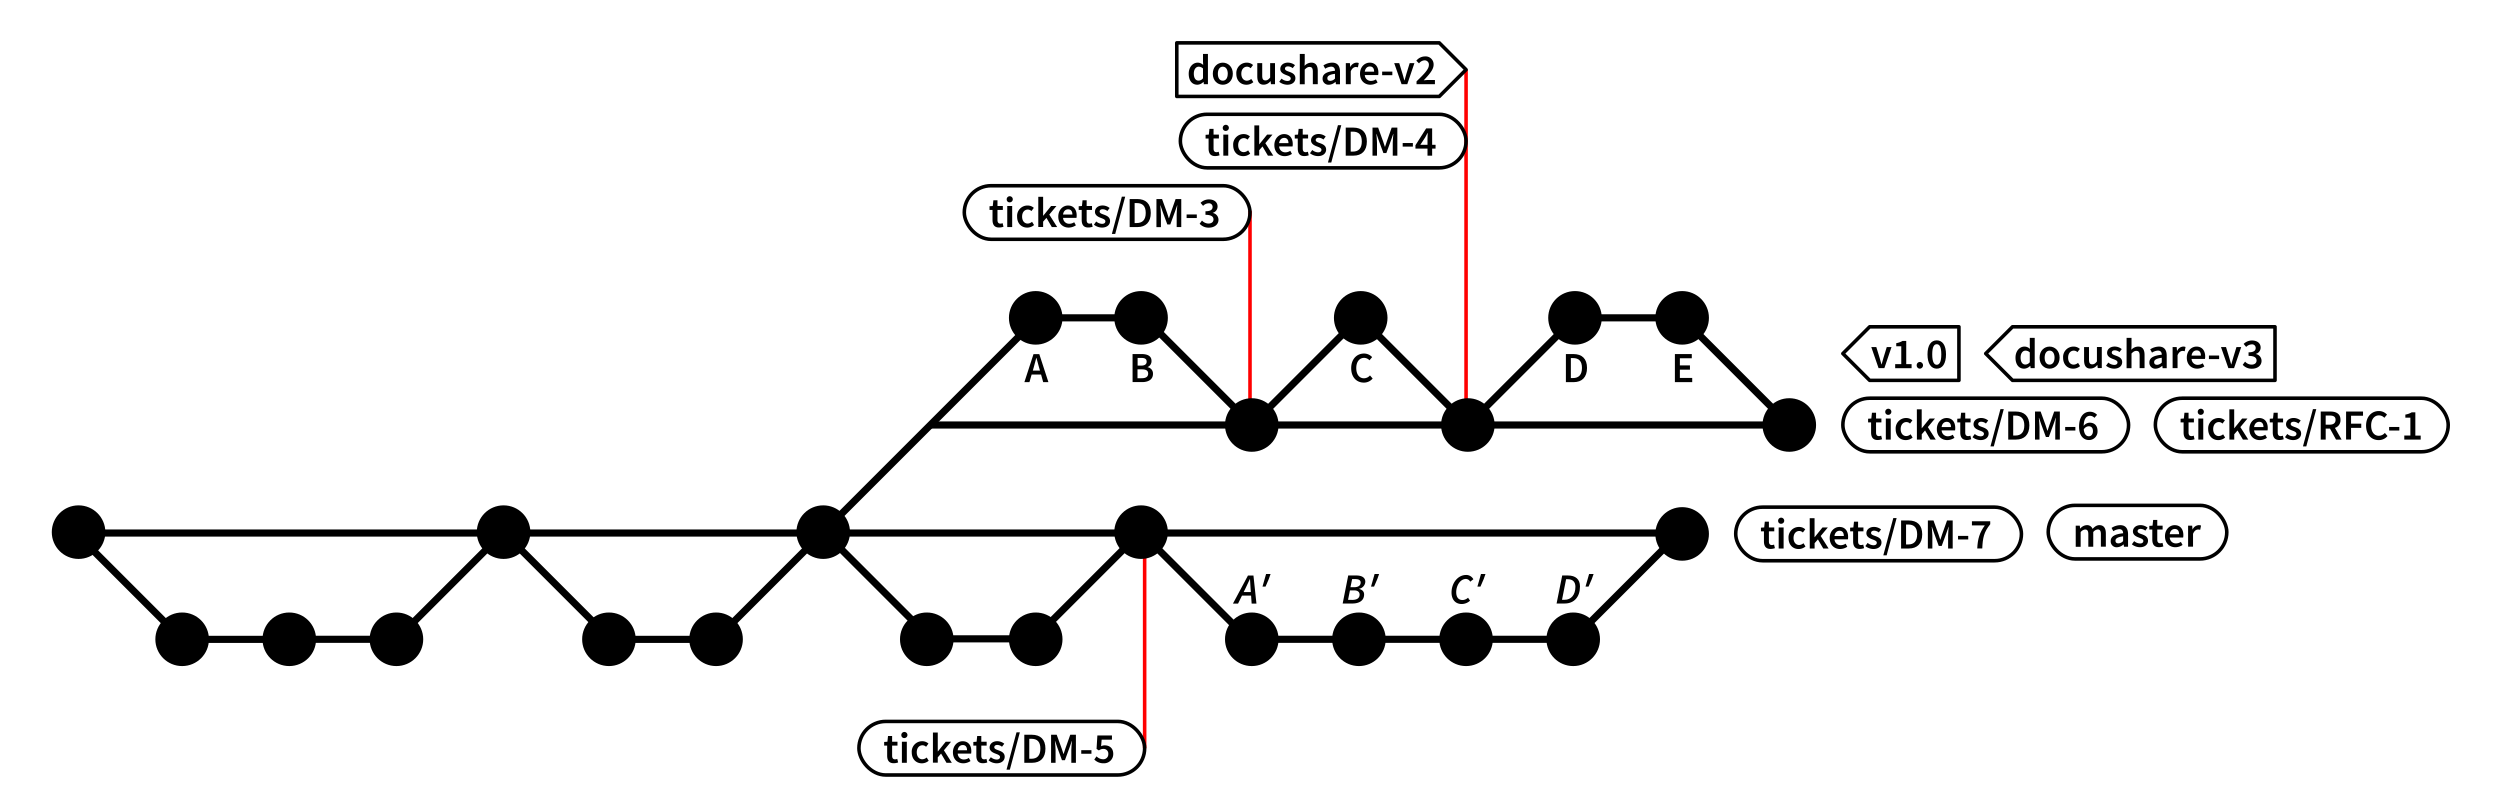 <svg id="Layer_1" data-name="Layer 1" xmlns="http://www.w3.org/2000/svg" viewBox="0 0 1400 444"><title>ccd-release</title><line x1="700" y1="118" x2="700" y2="238" style="fill:none;stroke:red;stroke-miterlimit:10;stroke-width:2px"/><line x1="821" y1="39" x2="821" y2="238" style="fill:none;stroke:red;stroke-miterlimit:10;stroke-width:2px"/><line x1="641" y1="299" x2="641" y2="419" style="fill:none;stroke:red;stroke-miterlimit:10;stroke-width:2px"/><path d="M1222.81,242.17v-5.62h-1.68v-2.06l1.82-.12.34-3.22h2.3v3.22h3v2.18h-3v5.62c0,1.39.53,2.06,1.66,2.06a3.37,3.37,0,0,0,1.22-.26l.48,2a7.54,7.54,0,0,1-2.4.43C1223.81,246.45,1222.81,244.72,1222.81,242.17Z"/><path d="M1230.75,230.75a1.71,1.71,0,1,1,1.7,1.56A1.58,1.58,0,0,1,1230.75,230.75Zm.31,3.62h2.76v11.79h-2.76Z"/><path d="M1236.58,240.28a5.81,5.81,0,0,1,5.9-6.19,5.08,5.08,0,0,1,3.46,1.32l-1.34,1.8a2.88,2.88,0,0,0-2-.86c-1.9,0-3.22,1.56-3.22,3.94s1.3,3.91,3.14,3.91a3.93,3.93,0,0,0,2.42-1l1.13,1.82a5.89,5.89,0,0,1-3.84,1.44C1239.05,246.45,1236.58,244.19,1236.58,240.28Z"/><path d="M1248.44,229.21h2.71V239.8h.07l4.37-5.43h3l-4,4.8,4.44,7h-3l-3-5.11-1.85,2.11v3h-2.71Z"/><path d="M1259.64,240.28c0-3.84,2.67-6.19,5.43-6.19,3.19,0,4.87,2.3,4.87,5.59a6.43,6.43,0,0,1-.12,1.34h-7.49a3.37,3.37,0,0,0,3.48,3.29,4.92,4.92,0,0,0,2.74-.86l.94,1.73a7.45,7.45,0,0,1-4,1.27C1262.19,246.45,1259.64,244.16,1259.64,240.28Zm7.9-1.13c0-1.82-.79-2.93-2.4-2.93-1.39,0-2.59,1-2.83,2.93Z"/><path d="M1272.75,242.17v-5.62h-1.68v-2.06l1.82-.12.34-3.22h2.3v3.22h3v2.18h-3v5.62c0,1.39.53,2.06,1.66,2.06a3.37,3.37,0,0,0,1.22-.26l.48,2a7.53,7.53,0,0,1-2.4.43C1273.76,246.45,1272.75,244.72,1272.75,242.17Z"/><path d="M1279.59,244.81l1.29-1.78a5.25,5.25,0,0,0,3.26,1.32c1.27,0,1.87-.6,1.87-1.42,0-1-1.27-1.42-2.52-1.9-1.56-.58-3.31-1.46-3.31-3.43s1.66-3.53,4.3-3.53a6.37,6.37,0,0,1,3.91,1.42l-1.27,1.68a4.39,4.39,0,0,0-2.59-1c-1.18,0-1.73.55-1.73,1.3,0,.94,1.18,1.3,2.45,1.75,1.61.6,3.38,1.37,3.38,3.58,0,2-1.61,3.65-4.58,3.65A7.46,7.46,0,0,1,1279.59,244.81Z"/><path d="M1295.24,229.12h1.87L1291.52,250h-1.87Z"/><path d="M1308.17,246.16l-3.38-6.14h-2.4v6.14h-2.78v-15.7h5.3c3.26,0,5.76,1.15,5.76,4.66a4.39,4.39,0,0,1-3.12,4.49l3.74,6.55Zm-5.79-8.35h2.23c2.14,0,3.31-.91,3.31-2.69s-1.18-2.42-3.31-2.42h-2.23Z"/><path d="M1313.81,230.46h9.48v2.35h-6.7v4.44h5.71v2.35h-5.71v6.55h-2.79Z"/><path d="M1325,238.36c0-5.14,3.22-8.18,7.18-8.18a6.23,6.23,0,0,1,4.54,2l-1.49,1.8a4.09,4.09,0,0,0-3-1.37c-2.57,0-4.39,2.16-4.39,5.69s1.68,5.74,4.32,5.74a4.47,4.47,0,0,0,3.36-1.61l1.49,1.75a6.33,6.33,0,0,1-4.94,2.28C1328.12,246.45,1325,243.56,1325,238.36Z"/><path d="M1337.91,239.1h5.71v2h-5.71Z"/><path d="M1346.4,243.9h3.41v-10H1347v-1.73a10.29,10.29,0,0,0,3.53-1.25h2.06v13h3v2.26h-9.19Z"/><rect x="1207" y="223" width="164" height="30" rx="15" ry="15" style="fill:none;stroke:#000;stroke-miterlimit:10;stroke-width:2px"/><line x1="43" y1="298.5" x2="942" y2="298.5" style="fill:none;stroke:#000;stroke-miterlimit:10;stroke-width:4px"/><circle cx="44" cy="298" r="15"/><circle cx="461" cy="298" r="15"/><circle cx="519" cy="358" r="15"/><circle cx="580" cy="358" r="15"/><circle cx="639" cy="298" r="15"/><circle cx="282" cy="298" r="15"/><circle cx="102" cy="358" r="15"/><circle cx="162" cy="358" r="15"/><circle cx="341" cy="358" r="15"/><circle cx="401" cy="358" r="15"/><circle cx="222" cy="358" r="15"/><polyline points="42.41 298.5 101.95 358.05 222 358 282.28 297.72" style="fill:none;stroke:#000;stroke-miterlimit:10;stroke-width:4px;fill-rule:evenodd"/><polyline points="282.41 298.5 341.95 358.05 401 358.05 461.28 297.77 521.25 357.75 579 357.75 638.87 297.87 699 358 873 358" style="fill:none;stroke:#000;stroke-miterlimit:10;stroke-width:4px;fill-rule:evenodd"/><path d="M1162.4,294.37h2.28l.19,1.61h.1a5,5,0,0,1,3.6-1.9,3.21,3.21,0,0,1,3.26,2.11c1.13-1.2,2.3-2.11,3.79-2.11,2.5,0,3.65,1.7,3.65,4.68v7.39h-2.78v-7c0-1.94-.58-2.66-1.8-2.66a3.66,3.66,0,0,0-2.47,1.46v8.23h-2.76v-7c0-1.94-.58-2.66-1.82-2.66a3.71,3.71,0,0,0-2.47,1.46v8.23h-2.76Z"/><path d="M1182,303c0-2.52,2.09-3.84,6.94-4.37,0-1.25-.55-2.3-2.16-2.3a6.71,6.71,0,0,0-3.31,1.15l-1-1.85a9.22,9.22,0,0,1,4.85-1.54c2.93,0,4.39,1.8,4.39,5.09v7h-2.28l-.19-1.29h-.1a5.74,5.74,0,0,1-3.65,1.58A3.29,3.29,0,0,1,1182,303Zm6.94,0v-2.64c-3.22.41-4.27,1.25-4.27,2.42s.72,1.51,1.71,1.51A3.75,3.75,0,0,0,1188.94,303Z"/><path d="M1193.84,304.81l1.3-1.78a5.25,5.25,0,0,0,3.26,1.32c1.27,0,1.87-.6,1.87-1.42,0-1-1.27-1.42-2.52-1.9-1.56-.58-3.31-1.46-3.31-3.43s1.66-3.53,4.3-3.53a6.36,6.36,0,0,1,3.91,1.42l-1.27,1.68a4.39,4.39,0,0,0-2.59-1c-1.18,0-1.73.55-1.73,1.3,0,.94,1.18,1.3,2.45,1.75,1.61.6,3.38,1.37,3.38,3.58,0,2-1.61,3.65-4.58,3.65A7.47,7.47,0,0,1,1193.84,304.81Z"/><path d="M1205.29,302.17v-5.62h-1.68v-2.06l1.82-.12.34-3.22h2.3v3.22h3v2.18h-3v5.62c0,1.39.53,2.06,1.66,2.06A3.37,3.37,0,0,0,1211,304l.48,2a7.53,7.53,0,0,1-2.4.43C1206.29,306.45,1205.29,304.72,1205.29,302.17Z"/><path d="M1212.39,300.28c0-3.84,2.67-6.19,5.42-6.19,3.19,0,4.87,2.3,4.87,5.59a6.42,6.42,0,0,1-.12,1.34h-7.49a3.37,3.37,0,0,0,3.48,3.29,4.93,4.93,0,0,0,2.74-.86l.94,1.73a7.44,7.44,0,0,1-4,1.27C1214.93,306.45,1212.39,304.16,1212.39,300.28Zm7.9-1.13c0-1.82-.79-2.93-2.4-2.93-1.39,0-2.59,1-2.83,2.93Z"/><path d="M1225.33,294.37h2.28l.19,2.09h.1a4,4,0,0,1,3.34-2.38,3,3,0,0,1,1.34.24l-.48,2.4a3.82,3.82,0,0,0-1.22-.19c-.94,0-2.06.65-2.78,2.42v7.2h-2.76Z"/><rect x="1147" y="283" width="100" height="30" rx="15" ry="15" style="fill:none;stroke:#000;stroke-miterlimit:10;stroke-width:2px"/><polyline points="461 298 581 178 641 178" style="fill:none;stroke:#000;stroke-miterlimit:10;stroke-width:4px;fill-rule:evenodd"/><line x1="521" y1="238" x2="1002" y2="238" style="fill:none;stroke:#000;stroke-miterlimit:10;stroke-width:4px"/><circle cx="580" cy="178" r="15"/><circle cx="639" cy="178" r="15"/><circle cx="701" cy="238" r="15"/><circle cx="701" cy="358" r="15"/><circle cx="761" cy="358" r="15"/><circle cx="821" cy="358" r="15"/><circle cx="881" cy="358" r="15"/><circle cx="822" cy="238" r="15"/><circle cx="1002" cy="238" r="15"/><circle cx="882" cy="178" r="15"/><circle cx="942" cy="178" r="15"/><circle cx="942" cy="299" r="15"/><circle cx="762" cy="178" r="15"/><polyline points="641 178 701.04 238.04 761.54 177.54 822 238 882 178 942 178 1002 238" style="fill:none;stroke:#000;stroke-miterlimit:10;stroke-width:4px;fill-rule:evenodd"/><line x1="881" y1="358" x2="940.63" y2="298.37" style="fill:none;stroke:#000;stroke-miterlimit:10;stroke-width:4px"/><path d="M1047.81,242.17v-5.62h-1.68v-2.06l1.82-.12.34-3.22h2.3v3.22h3v2.18h-3v5.62c0,1.39.53,2.06,1.66,2.06a3.37,3.37,0,0,0,1.22-.26l.48,2a7.54,7.54,0,0,1-2.4.43C1048.81,246.45,1047.81,244.72,1047.81,242.17Z"/><path d="M1055.75,230.75a1.71,1.71,0,1,1,1.7,1.56A1.58,1.58,0,0,1,1055.75,230.75Zm.31,3.62h2.76v11.79h-2.76Z"/><path d="M1061.58,240.28a5.81,5.81,0,0,1,5.9-6.19,5.08,5.08,0,0,1,3.46,1.32l-1.34,1.8a2.88,2.88,0,0,0-2-.86c-1.9,0-3.22,1.56-3.22,3.94s1.3,3.91,3.14,3.91a3.93,3.93,0,0,0,2.42-1l1.13,1.82a5.89,5.89,0,0,1-3.84,1.44C1064.05,246.45,1061.58,244.19,1061.58,240.28Z"/><path d="M1073.44,229.21h2.71V239.8h.07l4.37-5.43h3l-4,4.8,4.44,7h-3l-3-5.11-1.85,2.11v3h-2.71Z"/><path d="M1084.64,240.28c0-3.84,2.67-6.19,5.43-6.19,3.19,0,4.87,2.3,4.87,5.59a6.43,6.43,0,0,1-.12,1.34h-7.49a3.37,3.37,0,0,0,3.48,3.29,4.92,4.92,0,0,0,2.74-.86l.94,1.73a7.45,7.45,0,0,1-4,1.27C1087.19,246.45,1084.64,244.16,1084.64,240.28Zm7.9-1.13c0-1.82-.79-2.93-2.4-2.93-1.39,0-2.59,1-2.83,2.93Z"/><path d="M1097.75,242.17v-5.62h-1.68v-2.06l1.82-.12.34-3.22h2.3v3.22h3v2.18h-3v5.62c0,1.39.53,2.06,1.66,2.06a3.37,3.37,0,0,0,1.22-.26l.48,2a7.53,7.53,0,0,1-2.4.43C1098.76,246.45,1097.75,244.72,1097.75,242.17Z"/><path d="M1104.59,244.81l1.29-1.78a5.25,5.25,0,0,0,3.26,1.32c1.27,0,1.87-.6,1.87-1.42,0-1-1.27-1.42-2.52-1.9-1.56-.58-3.31-1.46-3.31-3.43s1.66-3.53,4.3-3.53a6.37,6.37,0,0,1,3.91,1.42l-1.27,1.68a4.39,4.39,0,0,0-2.59-1c-1.18,0-1.73.55-1.73,1.3,0,.94,1.18,1.3,2.45,1.75,1.61.6,3.38,1.37,3.38,3.58,0,2-1.61,3.65-4.58,3.65A7.46,7.46,0,0,1,1104.59,244.81Z"/><path d="M1120.24,229.12h1.87L1116.52,250h-1.87Z"/><path d="M1124.61,230.46h4.2c4.8,0,7.63,2.59,7.63,7.78s-2.83,7.92-7.49,7.92h-4.34Zm4,13.44c3.17,0,5-1.8,5-5.66s-1.8-5.52-5-5.52h-1.22V243.9Z"/><path d="M1139.61,230.46h3.14l2.78,7.68c.34,1,.67,2,1,3.07h.1c.34-1,.65-2.09,1-3.07l2.71-7.68h3.17v15.7h-2.57V239c0-1.46.22-3.55.36-5h-.1l-1.27,3.65-2.57,7.06h-1.66l-2.59-7.06-1.25-3.65h-.1c.12,1.44.36,3.53.36,5v7.18h-2.52Z"/><path d="M1156.5,239.1h5.71v2h-5.71Z"/><path d="M1172.87,234a3.3,3.3,0,0,0-2.42-1.15c-1.92,0-3.48,1.42-3.6,5.64a4.51,4.51,0,0,1,3.31-1.8c2.64,0,4.46,1.54,4.46,4.73a4.76,4.76,0,0,1-4.8,5c-3,0-5.54-2.33-5.54-7.46,0-5.93,2.88-8.38,6-8.38a5.44,5.44,0,0,1,4.08,1.73Zm-.82,7.42c0-1.8-.89-2.71-2.4-2.71a3.41,3.41,0,0,0-2.74,1.75c.29,2.71,1.37,3.86,2.86,3.86C1171,244.33,1172.05,243.3,1172.05,241.43Z"/><rect x="1032" y="223" width="160" height="30" rx="15" ry="15" style="fill:none;stroke:#000;stroke-miterlimit:10;stroke-width:2px"/><path d="M987.81,303.17v-5.62h-1.68v-2.06l1.82-.12.34-3.22h2.3v3.22h3v2.18h-3v5.62c0,1.39.53,2.06,1.66,2.06a3.37,3.37,0,0,0,1.22-.26l.48,2a7.54,7.54,0,0,1-2.4.43C988.81,307.45,987.81,305.72,987.81,303.17Z"/><path d="M995.75,291.75a1.71,1.71,0,1,1,1.7,1.56A1.58,1.58,0,0,1,995.75,291.75Zm.31,3.62h2.76v11.79h-2.76Z"/><path d="M1001.58,301.28a5.81,5.81,0,0,1,5.9-6.19,5.08,5.08,0,0,1,3.46,1.32l-1.34,1.8a2.88,2.88,0,0,0-2-.86c-1.9,0-3.22,1.56-3.22,3.94s1.3,3.91,3.14,3.91a3.93,3.93,0,0,0,2.42-1l1.13,1.82a5.89,5.89,0,0,1-3.84,1.44C1004.05,307.45,1001.58,305.19,1001.58,301.28Z"/><path d="M1013.44,290.21h2.71V300.8h.07l4.37-5.43h3l-4,4.8,4.44,7h-3l-3-5.11-1.85,2.11v3h-2.71Z"/><path d="M1024.64,301.28c0-3.84,2.67-6.19,5.43-6.19,3.19,0,4.87,2.3,4.87,5.59a6.43,6.43,0,0,1-.12,1.34h-7.49a3.37,3.37,0,0,0,3.48,3.29,4.92,4.92,0,0,0,2.74-.86l.94,1.73a7.45,7.45,0,0,1-4,1.27C1027.19,307.45,1024.64,305.16,1024.64,301.28Zm7.9-1.13c0-1.82-.79-2.93-2.4-2.93-1.39,0-2.59,1-2.83,2.93Z"/><path d="M1037.75,303.17v-5.62h-1.68v-2.06l1.82-.12.34-3.22h2.3v3.22h3v2.18h-3v5.62c0,1.39.53,2.06,1.66,2.06a3.37,3.37,0,0,0,1.22-.26l.48,2a7.53,7.53,0,0,1-2.4.43C1038.76,307.45,1037.75,305.72,1037.75,303.17Z"/><path d="M1044.59,305.81l1.29-1.78a5.25,5.25,0,0,0,3.26,1.32c1.27,0,1.87-.6,1.87-1.42,0-1-1.27-1.42-2.52-1.9-1.56-.58-3.31-1.46-3.31-3.43s1.66-3.53,4.3-3.53a6.37,6.37,0,0,1,3.91,1.42l-1.27,1.68a4.39,4.39,0,0,0-2.59-1c-1.18,0-1.73.55-1.73,1.3,0,.94,1.18,1.3,2.45,1.75,1.61.6,3.38,1.37,3.38,3.58,0,2-1.61,3.65-4.58,3.65A7.46,7.46,0,0,1,1044.59,305.81Z"/><path d="M1060.24,290.12h1.87L1056.52,311h-1.87Z"/><path d="M1064.61,291.46h4.2c4.8,0,7.63,2.59,7.63,7.78s-2.83,7.92-7.49,7.92h-4.34Zm4,13.44c3.17,0,5-1.8,5-5.66s-1.8-5.52-5-5.52h-1.22V304.9Z"/><path d="M1079.61,291.46h3.14l2.78,7.68c.34,1,.67,2,1,3.07h.1c.34-1,.65-2.09,1-3.07l2.71-7.68h3.17v15.7h-2.57V300c0-1.46.22-3.55.36-5h-.1l-1.27,3.65-2.57,7.06h-1.66l-2.59-7.06-1.25-3.65h-.1c.12,1.44.36,3.53.36,5v7.18h-2.52Z"/><path d="M1096.5,300.1h5.71v2h-5.71Z"/><path d="M1111.5,294.22h-7.22v-2.33h10.25v1.68c-3.58,4.44-4.2,7.63-4.46,13.58h-2.81C1107.52,301.73,1108.55,298.32,1111.5,294.22Z"/><rect x="972" y="284" width="160" height="30" rx="15" ry="15" style="fill:none;stroke:#000;stroke-miterlimit:10;stroke-width:2px"/><path d="M1128.68,200.28c0-3.84,2.42-6.19,5-6.19a4.35,4.35,0,0,1,3.1,1.3l-.1-1.9v-4.27h2.76v16.95h-2.28l-.19-1.27h-.1a4.92,4.92,0,0,1-3.34,1.56C1130.57,206.45,1128.68,204.16,1128.68,200.28Zm8,2.57v-5.5a3.52,3.52,0,0,0-2.4-1c-1.51,0-2.74,1.42-2.74,3.89s1,3.91,2.67,3.91A3.18,3.18,0,0,0,1136.67,202.84Z"/><path d="M1142.17,200.28c0-3.94,2.66-6.19,5.59-6.19s5.62,2.26,5.62,6.19-2.66,6.17-5.62,6.17S1142.17,204.19,1142.17,200.28Zm8.38,0c0-2.38-1.06-3.94-2.79-3.94s-2.76,1.56-2.76,3.94,1,3.91,2.76,3.91S1150.54,202.63,1150.54,200.28Z"/><path d="M1155.34,200.28a5.81,5.81,0,0,1,5.9-6.19,5.08,5.08,0,0,1,3.46,1.32l-1.34,1.8a2.89,2.89,0,0,0-2-.86c-1.9,0-3.22,1.56-3.22,3.94s1.3,3.91,3.14,3.91a3.93,3.93,0,0,0,2.42-1l1.13,1.82a5.89,5.89,0,0,1-3.84,1.44C1157.81,206.45,1155.34,204.19,1155.34,200.28Z"/><path d="M1167.08,201.76v-7.39h2.76v7c0,1.94.55,2.66,1.82,2.66,1,0,1.73-.48,2.62-1.63v-8.07H1177v11.79h-2.26l-.22-1.73h-.07a4.8,4.8,0,0,1-3.79,2C1168.18,206.45,1167.08,204.74,1167.08,201.76Z"/><path d="M1179.37,204.81l1.3-1.78a5.25,5.25,0,0,0,3.26,1.32c1.27,0,1.87-.6,1.87-1.42,0-1-1.27-1.42-2.52-1.9-1.56-.58-3.31-1.46-3.31-3.43s1.66-3.53,4.3-3.53a6.36,6.36,0,0,1,3.91,1.42l-1.27,1.68a4.39,4.39,0,0,0-2.59-1c-1.18,0-1.73.55-1.73,1.3,0,.94,1.18,1.3,2.45,1.75,1.61.6,3.38,1.37,3.38,3.58,0,2-1.61,3.65-4.58,3.65A7.47,7.47,0,0,1,1179.37,204.81Z"/><path d="M1190.89,189.21h2.76v4.37l-.1,2.28a5.4,5.4,0,0,1,3.77-1.78c2.52,0,3.63,1.7,3.63,4.68v7.39h-2.76v-7c0-1.94-.55-2.66-1.85-2.66-1,0-1.7.5-2.69,1.46v8.23h-2.76Z"/><path d="M1203.65,203c0-2.52,2.09-3.84,6.94-4.37,0-1.25-.55-2.3-2.16-2.3a6.72,6.72,0,0,0-3.31,1.15l-1-1.85a9.23,9.23,0,0,1,4.85-1.54c2.93,0,4.39,1.8,4.39,5.09v7h-2.28l-.19-1.29h-.1a5.74,5.74,0,0,1-3.65,1.58A3.3,3.3,0,0,1,1203.65,203Zm6.94,0v-2.64c-3.22.41-4.27,1.25-4.27,2.42s.72,1.51,1.7,1.51A3.74,3.74,0,0,0,1210.59,203Z"/><path d="M1216.66,194.37h2.28l.19,2.09h.1a4,4,0,0,1,3.34-2.38,3,3,0,0,1,1.34.24l-.48,2.4a3.82,3.82,0,0,0-1.22-.19c-.94,0-2.06.65-2.78,2.42v7.2h-2.76Z"/><path d="M1224.61,200.28c0-3.84,2.66-6.19,5.42-6.19,3.19,0,4.87,2.3,4.87,5.59a6.48,6.48,0,0,1-.12,1.34h-7.49a3.37,3.37,0,0,0,3.48,3.29,4.92,4.92,0,0,0,2.74-.86l.94,1.73a7.44,7.44,0,0,1-4,1.27C1227.15,206.45,1224.61,204.16,1224.61,200.28Zm7.9-1.13c0-1.82-.79-2.93-2.4-2.93-1.39,0-2.59,1-2.83,2.93Z"/><path d="M1237,199.1h5.71v2H1237Z"/><path d="M1243.76,194.37h2.81l1.87,6.12c.31,1.15.67,2.35,1,3.55h.1c.34-1.2.67-2.4,1-3.55l1.87-6.12h2.66l-4,11.79h-3.19Z"/><path d="M1255.92,204.29l1.32-1.78a5,5,0,0,0,3.63,1.68c1.66,0,2.81-.86,2.81-2.3s-1-2.59-4.49-2.59v-2c3,0,4-1,4-2.45a2,2,0,0,0-2.26-2,4.46,4.46,0,0,0-3.07,1.44l-1.42-1.7a6.74,6.74,0,0,1,4.58-1.92c2.93,0,4.94,1.44,4.94,4a3.67,3.67,0,0,1-2.66,3.5v.1a3.88,3.88,0,0,1,3.17,3.79c0,2.78-2.42,4.42-5.35,4.42A6.64,6.64,0,0,1,1255.92,204.29Z"/><polygon points="1274 213 1127 213 1112 198 1127 183 1274 183 1274 213" style="fill:none;stroke:#000;stroke-linecap:round;stroke-linejoin:round;stroke-width:2px;fill-rule:evenodd"/><path d="M1047.93,194.37h2.81l1.87,6.12c.31,1.15.67,2.35,1,3.55h.1c.34-1.2.67-2.4,1-3.55l1.87-6.12h2.66l-4,11.79H1052Z"/><path d="M1061.3,203.9h3.41v-10h-2.81v-1.73a10.27,10.27,0,0,0,3.53-1.25h2.06v13h3v2.26h-9.19Z"/><path d="M1073.35,204.57a1.8,1.8,0,0,1,1.8-1.87,1.88,1.88,0,0,1,0,3.75A1.8,1.8,0,0,1,1073.35,204.57Z"/><path d="M1079.4,198.45c0-5.16,2-7.85,5.18-7.85s5.18,2.71,5.18,7.85-2,8-5.18,8S1079.4,203.61,1079.4,198.45Zm7.73,0c0-4.32-1.06-5.69-2.54-5.69s-2.54,1.37-2.54,5.69,1.08,5.83,2.54,5.83S1087.13,202.77,1087.13,198.45Z"/><polygon points="1097 213 1047 213 1032 198 1047 183 1097 183 1097 213" style="fill:none;stroke:#000;stroke-linecap:round;stroke-linejoin:round;stroke-width:2px;fill-rule:evenodd"/><path d="M555.81,123.17v-5.62h-1.68v-2.06l1.82-.12.34-3.22h2.3v3.22h3v2.18h-3v5.62c0,1.39.53,2.06,1.66,2.06a3.37,3.37,0,0,0,1.22-.26l.48,2a7.54,7.54,0,0,1-2.4.43C556.81,127.45,555.81,125.72,555.81,123.17Z"/><path d="M563.75,111.75a1.71,1.71,0,1,1,1.7,1.56A1.58,1.58,0,0,1,563.75,111.75Zm.31,3.62h2.76v11.79h-2.76Z"/><path d="M569.58,121.28a5.81,5.81,0,0,1,5.9-6.19,5.08,5.08,0,0,1,3.46,1.32l-1.34,1.8a2.88,2.88,0,0,0-2-.86c-1.9,0-3.22,1.56-3.22,3.94s1.3,3.91,3.14,3.91a3.93,3.93,0,0,0,2.42-1l1.13,1.82a5.89,5.89,0,0,1-3.84,1.44C572.05,127.45,569.58,125.19,569.58,121.28Z"/><path d="M581.44,110.21h2.71V120.8h.07l4.37-5.43h3l-4,4.8,4.44,7h-3L586,122l-1.85,2.11v3h-2.71Z"/><path d="M592.64,121.28c0-3.84,2.67-6.19,5.43-6.19,3.19,0,4.87,2.3,4.87,5.59a6.43,6.43,0,0,1-.12,1.34h-7.49a3.37,3.37,0,0,0,3.48,3.29,4.92,4.92,0,0,0,2.74-.86l.94,1.73a7.45,7.45,0,0,1-4,1.27C595.19,127.45,592.64,125.16,592.64,121.28Zm7.9-1.13c0-1.82-.79-2.93-2.4-2.93-1.39,0-2.59,1-2.83,2.93Z"/><path d="M605.75,123.17v-5.62h-1.68v-2.06l1.82-.12.34-3.22h2.3v3.22h3v2.18h-3v5.62c0,1.39.53,2.06,1.66,2.06a3.37,3.37,0,0,0,1.22-.26l.48,2a7.53,7.53,0,0,1-2.4.43C606.76,127.45,605.75,125.72,605.75,123.17Z"/><path d="M612.59,125.81l1.29-1.78a5.25,5.25,0,0,0,3.26,1.32c1.27,0,1.87-.6,1.87-1.42,0-1-1.27-1.42-2.52-1.9-1.56-.58-3.31-1.46-3.31-3.43s1.66-3.53,4.3-3.53a6.37,6.37,0,0,1,3.91,1.42l-1.27,1.68a4.39,4.39,0,0,0-2.59-1c-1.18,0-1.73.55-1.73,1.3,0,.94,1.18,1.3,2.45,1.75,1.61.6,3.38,1.37,3.38,3.58,0,2-1.61,3.65-4.58,3.65A7.46,7.46,0,0,1,612.59,125.81Z"/><path d="M628.24,110.12h1.87L624.52,131h-1.87Z"/><path d="M632.61,111.46h4.2c4.8,0,7.63,2.59,7.63,7.78s-2.83,7.92-7.49,7.92h-4.34Zm4,13.44c3.17,0,5-1.8,5-5.66s-1.8-5.52-5-5.52h-1.22V124.9Z"/><path d="M647.61,111.46h3.14l2.78,7.68c.34,1,.67,2,1,3.07h.1c.34-1,.65-2.09,1-3.07l2.71-7.68h3.17v15.7h-2.57V120c0-1.46.22-3.55.36-5h-.1l-1.27,3.65-2.57,7.06H653.7l-2.59-7.06L649.86,115h-.1c.12,1.44.36,3.53.36,5v7.18h-2.52Z"/><path d="M664.5,120.1h5.71v2H664.5Z"/><path d="M671.8,125.29l1.32-1.78a5,5,0,0,0,3.62,1.68c1.66,0,2.81-.86,2.81-2.3s-1-2.59-4.49-2.59v-2c3,0,4-1,4-2.45a2,2,0,0,0-2.26-2,4.45,4.45,0,0,0-3.07,1.44l-1.42-1.7a6.74,6.74,0,0,1,4.58-1.92c2.93,0,4.95,1.44,4.95,4a3.67,3.67,0,0,1-2.66,3.5v.1a3.88,3.88,0,0,1,3.17,3.79c0,2.78-2.42,4.42-5.35,4.42A6.64,6.64,0,0,1,671.8,125.29Z"/><rect x="540" y="104" width="160" height="30" rx="15" ry="15" style="fill:none;stroke:#000;stroke-miterlimit:10;stroke-width:2px"/><path d="M676.81,83.17V77.56h-1.68V75.49l1.82-.12.34-3.22h2.3v3.22h3v2.18h-3v5.62c0,1.39.53,2.06,1.66,2.06a3.37,3.37,0,0,0,1.22-.26l.48,2a7.54,7.54,0,0,1-2.4.43C677.81,87.45,676.81,85.72,676.81,83.17Z"/><path d="M684.75,71.75a1.71,1.71,0,1,1,1.7,1.56A1.58,1.58,0,0,1,684.75,71.75Zm.31,3.62h2.76V87.16h-2.76Z"/><path d="M690.58,81.28a5.81,5.81,0,0,1,5.9-6.19,5.08,5.08,0,0,1,3.46,1.32l-1.34,1.8a2.88,2.88,0,0,0-2-.86c-1.9,0-3.22,1.56-3.22,3.94s1.3,3.91,3.14,3.91a3.93,3.93,0,0,0,2.42-1L700.11,86a5.89,5.89,0,0,1-3.84,1.44C693.05,87.45,690.58,85.19,690.58,81.28Z"/><path d="M702.44,70.21h2.71V80.8h.07l4.37-5.43h3l-4,4.8,4.44,7h-3L707,82l-1.85,2.11v3h-2.71Z"/><path d="M713.64,81.28c0-3.84,2.67-6.19,5.43-6.19,3.19,0,4.87,2.3,4.87,5.59a6.43,6.43,0,0,1-.12,1.34h-7.49a3.37,3.37,0,0,0,3.48,3.29,4.92,4.92,0,0,0,2.74-.86l.94,1.73a7.45,7.45,0,0,1-4,1.27C716.19,87.45,713.64,85.16,713.64,81.28Zm7.9-1.13c0-1.82-.79-2.93-2.4-2.93-1.39,0-2.59,1-2.83,2.93Z"/><path d="M726.75,83.17V77.56h-1.68V75.49l1.82-.12.34-3.22h2.3v3.22h3v2.18h-3v5.62c0,1.39.53,2.06,1.66,2.06a3.37,3.37,0,0,0,1.22-.26l.48,2a7.53,7.53,0,0,1-2.4.43C727.76,87.45,726.75,85.72,726.75,83.17Z"/><path d="M733.59,85.81,734.88,84a5.25,5.25,0,0,0,3.26,1.32c1.27,0,1.87-.6,1.87-1.42,0-1-1.27-1.42-2.52-1.9-1.56-.58-3.31-1.46-3.31-3.43s1.66-3.53,4.3-3.53a6.37,6.37,0,0,1,3.91,1.42l-1.27,1.68a4.39,4.39,0,0,0-2.59-1c-1.18,0-1.73.55-1.73,1.3,0,.94,1.18,1.3,2.45,1.75,1.61.6,3.38,1.37,3.38,3.58,0,2-1.61,3.65-4.58,3.65A7.46,7.46,0,0,1,733.59,85.81Z"/><path d="M749.24,70.12h1.87L745.52,91h-1.87Z"/><path d="M753.61,71.46h4.2c4.8,0,7.63,2.59,7.63,7.78s-2.83,7.92-7.49,7.92h-4.34Zm4,13.44c3.17,0,5-1.8,5-5.66s-1.8-5.52-5-5.52h-1.22V84.9Z"/><path d="M768.61,71.46h3.14l2.78,7.68c.34,1,.67,2,1,3.07h.1c.34-1,.65-2.09,1-3.07l2.71-7.68h3.17v15.7h-2.57V80c0-1.46.22-3.55.36-5h-.1l-1.27,3.65-2.57,7.06H774.7l-2.59-7.06L770.86,75h-.1c.12,1.44.36,3.53.36,5v7.18h-2.52Z"/><path d="M785.5,80.1h5.71v2H785.5Z"/><path d="M803.91,83.22H802v3.94H799.4V83.22h-6.75V81.35l6-9.46H802v9.19h1.92Zm-4.51-2.14V77.63c0-.89.07-2.28.12-3.17h-.1c-.38.79-.82,1.56-1.25,2.38l-2.79,4.25Z"/><rect x="661" y="64" width="160" height="30" rx="15" ry="15" style="fill:none;stroke:#000;stroke-miterlimit:10;stroke-width:2px"/><path d="M496.81,423.17v-5.62h-1.68v-2.06l1.82-.12.34-3.22h2.3v3.22h3v2.18h-3v5.62c0,1.39.53,2.06,1.66,2.06a3.37,3.37,0,0,0,1.22-.26l.48,2a7.54,7.54,0,0,1-2.4.43C497.81,427.45,496.81,425.72,496.81,423.17Z"/><path d="M504.75,411.75a1.71,1.71,0,1,1,1.7,1.56A1.58,1.58,0,0,1,504.75,411.75Zm.31,3.62h2.76v11.79h-2.76Z"/><path d="M510.58,421.28a5.81,5.81,0,0,1,5.9-6.19,5.08,5.08,0,0,1,3.46,1.32l-1.34,1.8a2.88,2.88,0,0,0-2-.86c-1.9,0-3.22,1.56-3.22,3.94s1.3,3.91,3.14,3.91a3.93,3.93,0,0,0,2.42-1l1.13,1.82a5.89,5.89,0,0,1-3.84,1.44C513.05,427.45,510.58,425.19,510.58,421.28Z"/><path d="M522.44,410.21h2.71V420.8h.07l4.37-5.43h3l-4,4.8,4.44,7h-3L527,422l-1.85,2.11v3h-2.71Z"/><path d="M533.64,421.28c0-3.84,2.67-6.19,5.43-6.19,3.19,0,4.87,2.3,4.87,5.59a6.43,6.43,0,0,1-.12,1.34h-7.49a3.37,3.37,0,0,0,3.48,3.29,4.92,4.92,0,0,0,2.74-.86l.94,1.73a7.45,7.45,0,0,1-4,1.27C536.19,427.45,533.64,425.16,533.64,421.28Zm7.9-1.13c0-1.82-.79-2.93-2.4-2.93-1.39,0-2.59,1-2.83,2.93Z"/><path d="M546.75,423.17v-5.62h-1.68v-2.06l1.82-.12.34-3.22h2.3v3.22h3v2.18h-3v5.62c0,1.39.53,2.06,1.66,2.06a3.37,3.37,0,0,0,1.22-.26l.48,2a7.53,7.53,0,0,1-2.4.43C547.76,427.45,546.75,425.72,546.75,423.17Z"/><path d="M553.59,425.81l1.29-1.78a5.25,5.25,0,0,0,3.26,1.32c1.27,0,1.87-.6,1.87-1.42,0-1-1.27-1.42-2.52-1.9-1.56-.58-3.31-1.46-3.31-3.43s1.66-3.53,4.3-3.53a6.37,6.37,0,0,1,3.91,1.42l-1.27,1.68a4.39,4.39,0,0,0-2.59-1c-1.18,0-1.73.55-1.73,1.3,0,.94,1.18,1.3,2.45,1.75,1.61.6,3.38,1.37,3.38,3.58,0,2-1.61,3.65-4.58,3.65A7.46,7.46,0,0,1,553.59,425.81Z"/><path d="M569.24,410.12h1.87L565.52,431h-1.87Z"/><path d="M573.61,411.46h4.2c4.8,0,7.63,2.59,7.63,7.78s-2.83,7.92-7.49,7.92h-4.34Zm4,13.44c3.17,0,5-1.8,5-5.66s-1.8-5.52-5-5.52h-1.22V424.9Z"/><path d="M588.61,411.46h3.14l2.78,7.68c.34,1,.67,2,1,3.07h.1c.34-1,.65-2.09,1-3.07l2.71-7.68h3.17v15.7h-2.57V420c0-1.46.22-3.55.36-5h-.1l-1.27,3.65-2.57,7.06H594.7l-2.59-7.06L590.86,415h-.1c.12,1.44.36,3.53.36,5v7.18h-2.52Z"/><path d="M605.5,420.1h5.71v2H605.5Z"/><path d="M612.8,425.33l1.27-1.78a5.12,5.12,0,0,0,3.58,1.63,2.77,2.77,0,0,0,3-2.93,2.62,2.62,0,0,0-2.81-2.86,3.92,3.92,0,0,0-2.45.86l-1.32-.84.46-7.54h8.16v2.33h-5.76l-.31,3.7a4.32,4.32,0,0,1,2-.5c2.62,0,4.8,1.49,4.8,4.78a5.15,5.15,0,0,1-5.38,5.26A7,7,0,0,1,612.8,425.33Z"/><rect x="481" y="404" width="160" height="30" rx="15" ry="15" style="fill:none;stroke:#000;stroke-miterlimit:10;stroke-width:2px"/><path d="M583,209.72h-5.28L576.49,214h-2.83l5.11-15.7H582l5.11,15.7h-2.93Zm-.62-2.18-.55-1.92c-.5-1.66-1-3.46-1.42-5.18h-.1c-.43,1.75-.89,3.53-1.39,5.18l-.55,1.92Z"/><path d="M700.61,333.55H695.5L693.32,338h-2.86l8.4-15.7h3.07l1.68,15.7h-2.69Zm-.14-2-.17-2.38c-.1-1.61-.22-3.17-.29-4.87h-.1c-.77,1.7-1.46,3.24-2.28,4.87l-1.18,2.38Z"/><path d="M709,321.45h2.52l-1,2.83-1.82,4.22H707Z"/><path d="M755,322.27h4.51c3.07,0,5.06,1.15,5.06,3.53a4.22,4.22,0,0,1-3.46,3.91l0,.1c1.68.41,2.79,1.39,2.79,3.07,0,3.6-2.93,5.09-6.65,5.09h-5.35Zm2.23,13.68c2.59,0,4.15-.94,4.15-3,0-1.44-1.06-2.33-3-2.33h-2.42l-1.06,5.28Zm1-7.1c2.57,0,3.74-1.06,3.74-2.64,0-1.22-.94-1.92-3-1.92h-1.78l-.94,4.56Z"/><path d="M769.77,321.45h2.52l-1,2.83-1.82,4.22h-1.7Z"/><path d="M812.86,331.8c0-5.18,3.43-9.82,8.23-9.82a4.53,4.53,0,0,1,4,2.4l-1.78,1.37a2.75,2.75,0,0,0-2.38-1.54c-3.19,0-5.45,3.74-5.45,7.39,0,2.64,1.08,4.42,3.62,4.42a4.7,4.7,0,0,0,3-1.3l1.13,1.66a7,7,0,0,1-4.63,1.87C815,338.25,812.86,335.73,812.86,331.8Z"/><path d="M829.35,321.45h2.52l-1,2.83-1.82,4.22h-1.7Z"/><path d="M874.84,322.27H878c4.37,0,6.79,2.16,6.79,6.14,0,6-3.38,9.55-8.54,9.55h-4.56Zm1.39,13.61c3.53,0,6-2.66,6-7.3,0-2.78-1.56-4.22-4.22-4.22h-1l-2.28,11.52Z"/><path d="M889.89,321.45h2.52l-1,2.83-1.82,4.22h-1.7Z"/><path d="M634.23,198.27h5c3.24,0,5.62,1,5.62,3.86a3.54,3.54,0,0,1-2.18,3.41v.1a3.59,3.59,0,0,1,3,3.72c0,3.14-2.57,4.61-6,4.61h-5.42Zm4.78,6.48c2.18,0,3.12-.86,3.12-2.21,0-1.54-1-2.11-3.07-2.11h-2v4.32Zm.36,7.06c2.3,0,3.6-.84,3.6-2.59s-1.25-2.38-3.6-2.38H637v5Z"/><path d="M756.67,206.16c0-5.14,3.22-8.18,7.18-8.18a6.23,6.23,0,0,1,4.54,2l-1.49,1.8a4.1,4.1,0,0,0-3-1.37c-2.57,0-4.39,2.16-4.39,5.69s1.68,5.74,4.32,5.74a4.47,4.47,0,0,0,3.36-1.61l1.49,1.75a6.33,6.33,0,0,1-4.94,2.28C759.79,214.25,756.67,211.37,756.67,206.16Z"/><path d="M876.9,198.27h4.2c4.8,0,7.63,2.59,7.63,7.78S885.9,214,881.24,214H876.9Zm4,13.44c3.17,0,5-1.8,5-5.67s-1.8-5.52-5-5.52h-1.22v11.19Z"/><path d="M937.94,198.27h9.46v2.35h-6.67v4h5.64V207h-5.64v4.63h6.91V214h-9.7Z"/><path d="M665.68,41.28c0-3.84,2.42-6.19,5-6.19a4.35,4.35,0,0,1,3.1,1.3l-.1-1.9V30.21h2.76V47.16h-2.28L674,45.88h-.1a4.92,4.92,0,0,1-3.34,1.56C667.57,47.45,665.68,45.16,665.68,41.28Zm8,2.57v-5.5a3.52,3.52,0,0,0-2.4-1c-1.51,0-2.74,1.42-2.74,3.89s1,3.91,2.67,3.91A3.18,3.18,0,0,0,673.67,43.84Z"/><path d="M679.17,41.28c0-3.94,2.66-6.19,5.59-6.19s5.62,2.26,5.62,6.19-2.66,6.17-5.62,6.17S679.17,45.19,679.17,41.28Zm8.38,0c0-2.38-1.06-3.94-2.79-3.94S682,38.9,682,41.28s1,3.91,2.76,3.91S687.54,43.63,687.54,41.28Z"/><path d="M692.34,41.28a5.81,5.81,0,0,1,5.9-6.19,5.08,5.08,0,0,1,3.46,1.32l-1.34,1.8a2.89,2.89,0,0,0-2-.86c-1.9,0-3.22,1.56-3.22,3.94s1.3,3.91,3.14,3.91a3.93,3.93,0,0,0,2.42-1L701.87,46A5.89,5.89,0,0,1,698,47.45C694.81,47.45,692.34,45.19,692.34,41.28Z"/><path d="M704.08,42.76V35.37h2.76v7c0,1.94.55,2.66,1.82,2.66,1,0,1.73-.48,2.62-1.63V35.37H714V47.16h-2.26l-.22-1.73h-.07a4.8,4.8,0,0,1-3.79,2C705.18,47.45,704.08,45.74,704.08,42.76Z"/><path d="M716.37,45.81l1.3-1.78a5.25,5.25,0,0,0,3.26,1.32c1.27,0,1.87-.6,1.87-1.42,0-1-1.27-1.42-2.52-1.9-1.56-.58-3.31-1.46-3.31-3.43s1.66-3.53,4.3-3.53a6.36,6.36,0,0,1,3.91,1.42l-1.27,1.68a4.39,4.39,0,0,0-2.59-1c-1.18,0-1.73.55-1.73,1.3,0,.94,1.18,1.3,2.45,1.75,1.61.6,3.38,1.37,3.38,3.58,0,2-1.61,3.65-4.58,3.65A7.47,7.47,0,0,1,716.37,45.81Z"/><path d="M727.89,30.21h2.76v4.37l-.1,2.28a5.4,5.4,0,0,1,3.77-1.78c2.52,0,3.63,1.7,3.63,4.68v7.39h-2.76v-7c0-1.94-.55-2.66-1.85-2.66-1,0-1.7.5-2.69,1.46v8.23h-2.76Z"/><path d="M740.65,44c0-2.52,2.09-3.84,6.94-4.37,0-1.25-.55-2.3-2.16-2.3a6.72,6.72,0,0,0-3.31,1.15l-1-1.85A9.23,9.23,0,0,1,746,35.08c2.93,0,4.39,1.8,4.39,5.09v7h-2.28l-.19-1.29h-.1a5.74,5.74,0,0,1-3.65,1.58A3.3,3.3,0,0,1,740.65,44Zm6.94,0V41.35c-3.22.41-4.27,1.25-4.27,2.42s.72,1.51,1.7,1.51A3.74,3.74,0,0,0,747.59,44Z"/><path d="M753.66,35.37h2.28l.19,2.09h.1a4,4,0,0,1,3.34-2.38,3,3,0,0,1,1.34.24l-.48,2.4a3.82,3.82,0,0,0-1.22-.19c-.94,0-2.06.65-2.78,2.42v7.2h-2.76Z"/><path d="M761.61,41.28c0-3.84,2.66-6.19,5.42-6.19,3.19,0,4.87,2.3,4.87,5.59a6.48,6.48,0,0,1-.12,1.34h-7.49a3.37,3.37,0,0,0,3.48,3.29,4.92,4.92,0,0,0,2.74-.86l.94,1.73a7.44,7.44,0,0,1-4,1.27C764.15,47.45,761.61,45.16,761.61,41.28Zm7.9-1.13c0-1.82-.79-2.93-2.4-2.93-1.39,0-2.59,1-2.83,2.93Z"/><path d="M774,40.1h5.71v2H774Z"/><path d="M780.76,35.37h2.81l1.87,6.12c.31,1.15.67,2.35,1,3.55h.1c.34-1.2.67-2.4,1-3.55l1.87-6.12h2.66l-4,11.79h-3.19Z"/><path d="M793.26,45.55c4.25-4.1,6.91-6.79,6.91-9.12a2.37,2.37,0,0,0-2.52-2.64,4.22,4.22,0,0,0-3,1.71L793.14,34A6.25,6.25,0,0,1,798,31.6a4.46,4.46,0,0,1,4.82,4.68c0,2.71-2.52,5.5-5.54,8.69.79-.07,1.8-.17,2.54-.17h3.74v2.35H793.26Z"/><polygon points="659 24 806 24 821 39 806 54 659 54 659 24" style="fill:none;stroke:#000;stroke-linecap:round;stroke-linejoin:round;stroke-width:2px;fill-rule:evenodd"/></svg>